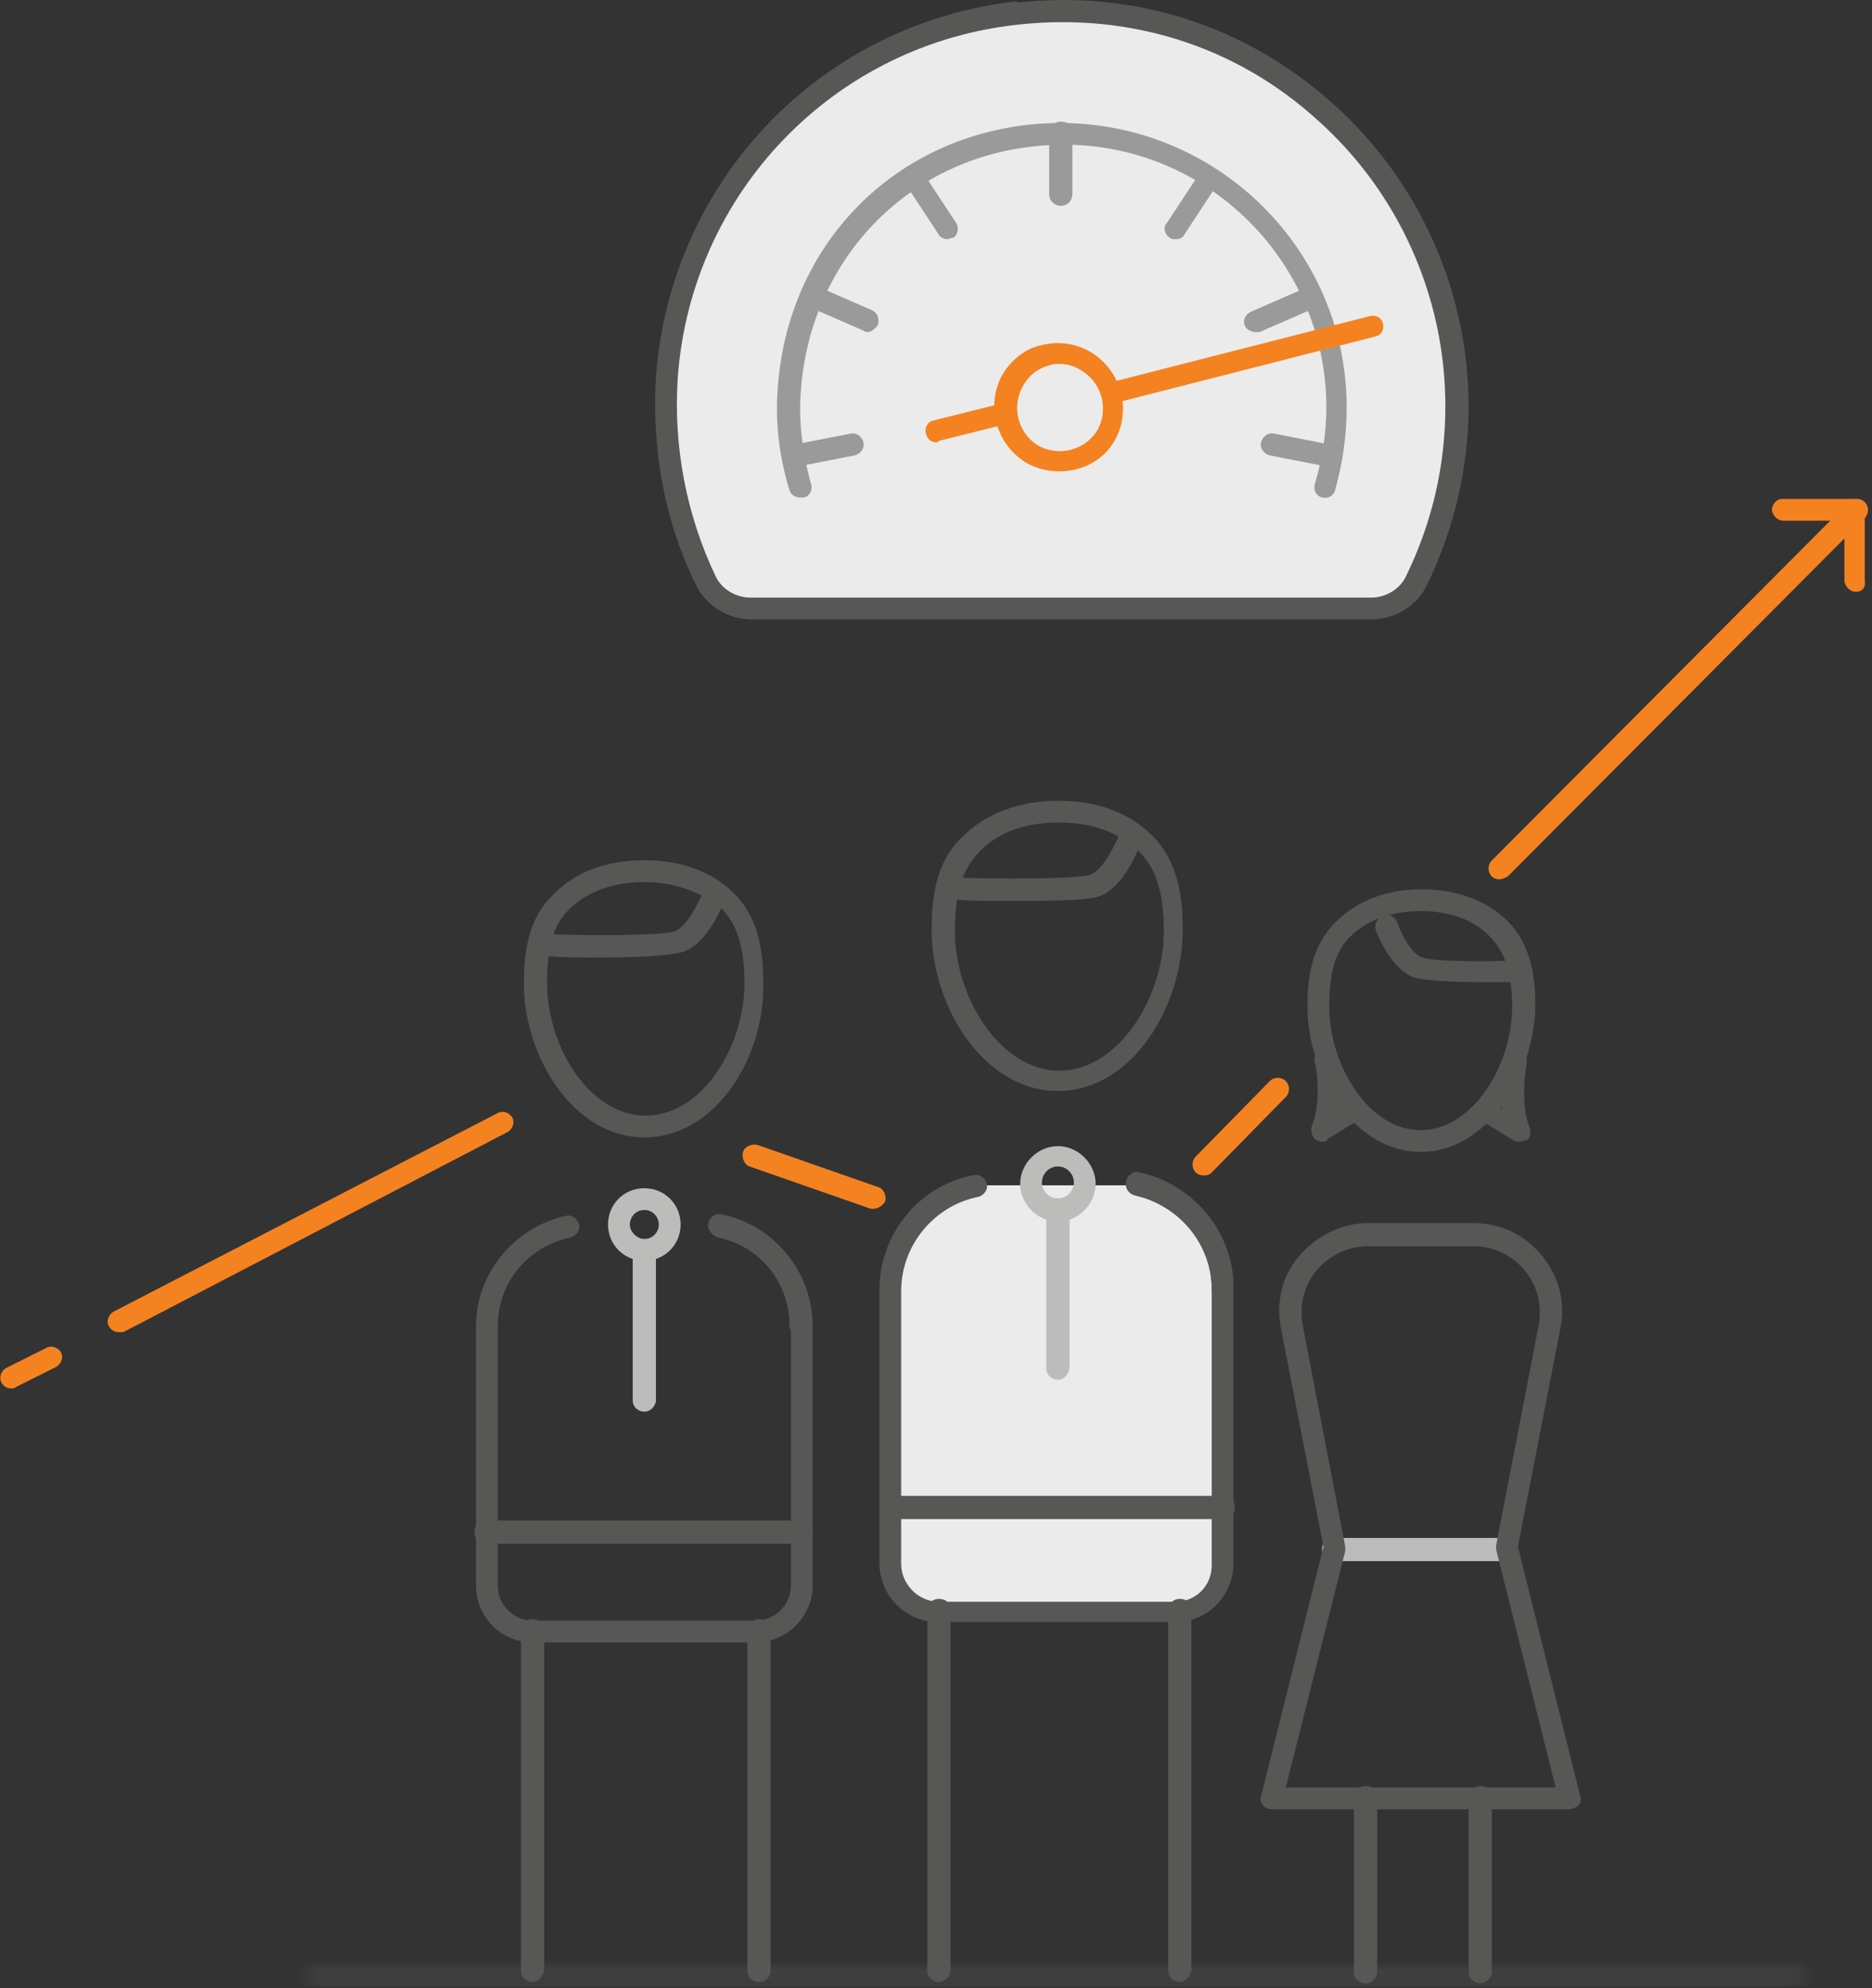 <svg version="1.1" id="Layer_1" xmlns="http://www.w3.org/2000/svg" x="0" y="0" viewBox="0 0 129 137" xml:space="preserve" enable-background="new 0 0 129 137"><rect x="0" y="0" width="129" height="137" fill="#333333" stroke="none"/><style>.st0{fill:#f58220}.st4{fill:#ebebeb}.st5{fill:#575756}.st6{fill:#9a9a9a}.st7{fill:#bcbcbb}</style><g id="Home-V2---desktop" transform="translate(-176 -983)"><g id="Page-1" transform="translate(176 982)"><path class="st0" d="M103.3 61.6c-.2 0-.4-.1-.5-.2-.3-.3-.3-.8 0-1.1l24.6-24.7c.3-.3.8-.3 1.1 0 .3.3.3.8 0 1.1l-24.6 24.7c-.2.1-.4.2-.6.2zM82.9 82c-.2 0-.4-.1-.5-.2-.3-.3-.3-.8 0-1.1l5.1-5.2c.3-.3.8-.3 1.1 0 .3.3.3.8 0 1.1l-5.1 5.2c-.2.2-.4.2-.6.2zm-22.7 2.3H60l-8.3-2.9c-.4-.1-.6-.6-.5-1 .1-.4.6-.6 1-.5l8.3 2.9c.4.1.6.6.5 1-.2.3-.5.5-.8.5zm-52 8.5c-.3 0-.5-.1-.7-.4-.2-.4 0-.8.3-1l26.5-13.7c.4-.2.8 0 1 .3.2.4 0 .8-.3 1L8.5 92.8h-.3z"/><g id="Group-93" transform="translate(0 .883)"><path class="st0" d="M.8 95.8c-.3 0-.5-.1-.7-.4-.2-.4 0-.8.3-1L3.2 93c.4-.2.8 0 1 .3.2.4 0 .8-.3 1l-2.8 1.4c-.1.1-.2.1-.3.1zm127.1-54.9c-.4 0-.7-.3-.8-.7V36h-4.2c-.4 0-.7-.3-.8-.7 0-.4.3-.8.7-.8h4.9c.4 0 .7.3.8.7v4.9c.1.5-.2.8-.6.8z"/><g id="Group-12" transform="translate(21 136)"><defs><filter id="Adobe_OpacityMaskFilter" filterUnits="userSpaceOnUse" x="-.5" y="-.5" width="104.7" height="1.5"><feColorMatrix values="1 0 0 0 0 0 1 0 0 0 0 0 1 0 0 0 0 0 1 0"/></filter></defs><mask maskUnits="userSpaceOnUse" x="-.5" y="-.5" width="104.7" height="1.5" id="mask-2_3_"><g filter="url(#Adobe_OpacityMaskFilter)"><path id="path-1_3_" fill="#fff" d="M.2.2h103.2V1H.2z"/></g></mask><path d="M103.4 1H.2C-.2 1-.6.7-.6.2s.3-.8.8-.8h103.2c.4 0 .8.3.8.8s-.4.8-.8.8z" mask="url(#mask-2_3_)" fill="#575756"/></g><path id="Fill-13" class="st4" d="M70.2 1C57 2.4 46.9 12.9 45.9 26.2c-.4 5 .7 9.8 2.7 14 .6 1.2 1.8 1.9 3.1 1.9h42.8c1.3 0 2.5-.7 3.1-1.9 1.8-3.6 2.8-7.7 2.8-12C100.4 12.1 86.6-.7 70.2 1"/><path class="st5" d="M94.5 42.8H51.8c-1.6 0-3.1-.9-3.8-2.3-2.2-4.4-3.1-9.4-2.8-14.4C46.2 12.5 56.6 1.7 70.1.2l.1.8-.1-.7c8.1-.9 15.8 1.6 21.8 7 5.9 5.3 9.3 12.9 9.3 20.8 0 4.3-1 8.5-2.9 12.4-.7 1.4-2.2 2.3-3.8 2.3zm-24.2-41C57.5 3.1 47.6 13.4 46.7 26.2c-.3 4.7.6 9.4 2.6 13.6.4.9 1.4 1.5 2.4 1.5h42.8c1 0 2-.6 2.4-1.5 1.8-3.7 2.7-7.6 2.7-11.7 0-7.5-3.2-14.7-8.8-19.7C85.2 3.3 77.9 1 70.3 1.8z"/><path class="st6" d="M55.1 34.4c-.3 0-.6-.2-.7-.5-.7-2.3-1-4.7-.8-7.1.7-9.7 7.8-17.1 17.4-18.1 11.8-1.2 21.8 8 21.8 19.5 0 2-.3 3.9-.8 5.7-.1.4-.5.6-.9.5-.4-.1-.6-.5-.5-.9.5-1.7.8-3.5.8-5.3 0-10.6-9.2-19.2-20.1-18-8.8.9-15.4 7.8-16.1 16.7-.2 2.2.1 4.5.7 6.6.1.4-.1.8-.5.9h-.3z"/><path class="st7" d="M103.8 107.7H91.9c-.4 0-.8-.3-.8-.8s.3-.8.8-.8h11.9c.4 0 .8.3.8.8s-.4.8-.8.8z"/><path class="st5" d="M102 67.8c-1.7 0-3.7-.1-4.5-.3-1.6-.5-2.6-3-2.7-3.3-.1-.4.1-.8.5-1s.8.1 1 .5c.2.7 1 2.2 1.7 2.4.9.3 4.6.3 6.8.2.4 0 .8.3.8.7 0 .4-.3.8-.7.8H102zm6.1 57H87.6c-.2 0-.4-.1-.6-.3-.1-.2-.2-.4-.1-.6l4.3-17.2-2.9-14.9c-.4-1.8 0-3.7 1.2-5.1 1.2-1.4 2.9-2.3 4.8-2.3h7.2c1.9 0 3.6.8 4.8 2.3s1.6 3.3 1.2 5.1l-2.9 14.9 4.3 17.2c.1.2 0 .5-.1.6-.2.2-.5.3-.7.3zm-19.5-1.5h18.6l-4.1-16.4v-.3l2.9-15c.3-1.4 0-2.8-.9-3.9s-2.2-1.7-3.6-1.7h-7.2c-1.4 0-2.7.6-3.6 1.7-.9 1.1-1.2 2.5-.9 3.9l2.9 15.1v.3l-4.1 16.3z"/><path class="st5" d="M94.1 136.8c-.4 0-.8-.3-.8-.8v-12c0-.4.3-.8.8-.8s.8.3.8.8v12.1c-.1.4-.4.7-.8.7zm7.9 0c-.4 0-.8-.3-.8-.8v-12c0-.4.3-.8.8-.8s.8.3.8.8v12.1c-.1.4-.4.7-.8.7zm-4.1-57.3c-4.6 0-7.8-5.3-7.8-10 0-1.8.2-4.1 1.9-5.8 1.5-1.5 3.5-2.3 6-2.3 2.4 0 4.5.8 5.9 2.2 1.7 1.7 1.9 4.1 1.9 5.9-.1 4.7-3.3 10-7.9 10zm0-16.6c-2 0-3.7.6-4.9 1.8-1 1-1.4 2.5-1.4 4.8 0 4 2.7 8.5 6.3 8.5s6.3-4.5 6.3-8.5c0-2.3-.5-3.8-1.5-4.8-1.1-1.2-2.8-1.8-4.8-1.8z"/><path class="st5" d="M104.7 78.8c-.1 0-.3 0-.4-.1l-1.8-1.1c-.4-.2-.5-.7-.2-1 .2-.3.7-.5 1-.2l.2.1c-.2-1.7.1-3.3.2-3.4.1-.4.5-.7.9-.6.4.1.7.5.6.9 0 0-.5 2.7.2 4.4.1.3.1.7-.2.9-.2 0-.3.1-.5.1zm-13.6 0c-.2 0-.4-.1-.5-.2-.2-.2-.3-.6-.2-.9.6-1.4.4-3.7.2-4.4-.1-.4.2-.8.6-.9.4-.1.8.2.9.6 0 .1.3 1.7.2 3.4l.2-.1c.4-.2.8-.1 1 .2.2.4.1.8-.2 1l-1.8 1.1c-.1.2-.2.2-.4.2z"/><path id="Fill-35" class="st4" d="M67.2 81.8c-3.3.7-5.9 3.6-5.9 7.2v18.8c0 1.9 1.5 3.4 3.4 3.4H81c1.8 0 3.3-1.5 3.3-3.3V89c0-3.5-2.5-6.5-5.9-7.2"/><path class="st5" d="M84.3 89.7c-.4 0-.8-.3-.8-.8 0-3.1-2.2-5.8-5.3-6.5-.4-.1-.7-.5-.6-.9.1-.4.5-.7.9-.6 3.7.8 6.5 4.1 6.5 7.9 0 .6-.3.9-.7.9z"/><path class="st5" d="M81 111.9H64.7c-2.3 0-4.1-1.8-4.1-4.1V89c0-3.8 2.7-7.2 6.5-7.9.4-.1.8.2.9.6.1.4-.2.8-.6.9-3 .6-5.3 3.3-5.3 6.5v18.8c0 1.4 1.2 2.6 2.6 2.6H81c1.4 0 2.5-1.1 2.5-2.5V89c0-3.1-2.2-5.8-5.3-6.5-.4-.1-.7-.5-.6-.9.1-.4.5-.7.9-.6 3.7.8 6.5 4.1 6.5 7.9v18.9c0 2.3-1.8 4.1-4 4.1z"/><path class="st5" d="M84.3 104.8H61.4c-.4 0-.8-.3-.8-.8s.3-.8.8-.8h22.9c.4 0 .8.3.8.8s-.4.8-.8.8zm-19.6 31.9c-.4 0-.8-.3-.8-.8v-24.8c0-.4.3-.8.8-.8s.8.3.8.8v24.8c0 .4-.4.8-.8.8zm16.6 0c-.4 0-.8-.3-.8-.8v-24.8c0-.4.3-.8.8-.8s.8.3.8.8v24.8c-.1.4-.4.8-.8.8zm-8.4-61.4c-5.1 0-8.7-5.8-8.7-11.1 0-2 .2-4.6 2.1-6.4 1.6-1.6 3.9-2.5 6.6-2.5 2.7 0 4.9.8 6.5 2.4 1.9 1.9 2.1 4.5 2.1 6.5 0 5.3-3.5 11.1-8.6 11.1zm0-18.5c-2.3 0-4.2.7-5.5 2.1-1.1 1.2-1.6 2.8-1.6 5.4 0 4.5 3.1 9.6 7.2 9.6s7.2-5.1 7.2-9.6c0-2.6-.5-4.3-1.7-5.5-1.5-1.4-3.3-2-5.6-2z"/><path class="st5" d="M69.8 62.2c-1.7 0-3.3 0-3.9-.1-.4 0-.7-.4-.7-.8s.3-.7.8-.7c3 .1 8.1.1 9.1-.2.9-.3 1.7-2 2-2.7.1-.4.6-.6 1-.5.4.1.6.6.5 1-.1.3-1.1 3.1-2.9 3.7-1 .3-3.6.3-5.9.3z"/><path class="st7" d="M72.9 84.3c-1.4 0-2.6-1.2-2.6-2.6 0-1.4 1.2-2.6 2.6-2.6s2.6 1.2 2.6 2.6c0 1.4-1.2 2.6-2.6 2.6zm0-3.8c-.6 0-1.1.5-1.1 1.1 0 .6.5 1.1 1.1 1.1s1.1-.5 1.1-1.1c0-.6-.5-1.1-1.1-1.1z"/><path class="st7" d="M72.9 95.2c-.4 0-.8-.3-.8-.8V83.5c0-.4.3-.8.8-.8s.8.3.8.8v10.9c-.1.5-.4.8-.8.8z"/><path class="st5" d="M55.2 92.2c-.4 0-.8-.3-.8-.8 0-2.9-2.1-5.5-5-6.1-.4-.1-.7-.5-.6-.9.1-.4.5-.7.9-.6 3.6.7 6.2 3.9 6.2 7.6.1.5-.3.8-.7.8z"/><path class="st5" d="M52.1 113.3H36.7c-2.2 0-3.9-1.8-3.9-3.9V91.5c0-3.6 2.6-6.8 6.2-7.6.4-.1.8.2.9.6.1.4-.2.8-.6.9-2.9.6-5 3.1-5 6.1v17.9c0 1.3 1.1 2.4 2.4 2.4h15.4c1.3 0 2.4-1.1 2.4-2.4V91.5c0-2.9-2.1-5.5-5-6.1-.4-.1-.7-.5-.6-.9.1-.4.5-.7.9-.6 3.6.7 6.2 3.9 6.2 7.6v17.9c0 2.1-1.8 3.9-3.9 3.9z"/><path class="st5" d="M55.2 106.5H33.5c-.4 0-.8-.3-.8-.8s.3-.8.8-.8h21.7c.4 0 .8.3.8.8s-.4.8-.8.8zm-18.5 30.2c-.4 0-.8-.3-.8-.8v-23.4c0-.4.3-.8.8-.8s.8.3.8.8v23.4c-.1.4-.4.8-.8.8zm15.6 0c-.4 0-.8-.3-.8-.8v-23.4c0-.4.3-.8.8-.8s.8.3.8.8v23.4c0 .4-.3.8-.8.8zm-7.9-58.2c-4.9 0-8.3-5.6-8.3-10.6 0-1.9.2-4.4 2-6.1 1.5-1.6 3.7-2.4 6.3-2.4 2.6 0 4.7.8 6.2 2.3 1.8 1.8 2 4.3 2 6.2.1 5.1-3.3 10.6-8.2 10.6zm0-17.6c-2.2 0-4 .7-5.2 1.9-1.1 1.1-1.5 2.6-1.5 5.1 0 4.3 2.9 9.1 6.8 9.1s6.8-4.8 6.8-9.1c0-2.5-.5-4.1-1.6-5.2-1.4-1.1-3.2-1.8-5.3-1.8z"/><path class="st5" d="M41.5 66.1c-1.6 0-3.1 0-3.7-.1-.4 0-.7-.4-.7-.8s.4-.8.8-.7c2.9.1 7.7.1 8.6-.2.8-.3 1.6-1.9 1.9-2.6.1-.4.6-.6 1-.5.4.1.6.6.5 1-.1.3-1.1 2.9-2.8 3.5-1 .3-3.4.4-5.6.4z"/><path class="st7" d="M44.4 87c-1.4 0-2.5-1.1-2.5-2.5S43 82 44.4 82s2.5 1.1 2.5 2.5-1.1 2.5-2.5 2.5zm0-3.5c-.6 0-1 .5-1 1s.5 1 1 1c.6 0 1-.5 1-1s-.4-1-1-1z"/><path class="st7" d="M44.4 97.4c-.4 0-.8-.3-.8-.8V86.3c0-.4.3-.8.8-.8s.8.3.8.8v10.4c-.1.4-.4.7-.8.7z"/><path class="st0" d="M73 32.6c-.8 0-1.6-.2-2.3-.6-2.1-1.3-2.8-4-1.6-6.1.6-1 1.6-1.8 2.7-2 1.2-.3 2.4-.1 3.4.5 2.1 1.3 2.8 4 1.6 6.1-.8 1.4-2.3 2.1-3.8 2.1zm0-7.4c-.2 0-.5 0-.7.1-.8.2-1.4.7-1.8 1.4-.8 1.4-.4 3.2 1 4.1 1.4.8 3.2.4 4.1-1 .8-1.4.4-3.2-1-4.1-.6-.4-1.1-.5-1.6-.5z"/><path class="st0" d="M64.5 30.6c-.3 0-.6-.2-.7-.6-.1-.4.1-.8.5-.9l4.8-1.2c.4-.1.8.1.9.5.1.4-.1.8-.5.9l-4.8 1.2c-.1.1-.1.1-.2.1zM76.6 28c-.3 0-.6-.2-.7-.6-.1-.4.1-.8.5-.9l18-4.6c.4-.1.8.1.9.5.1.4-.1.8-.5.9l-18 4.6c-.1.1-.2.1-.2.1z"/><path class="st6" d="M73.1 14.3c-.4 0-.8-.3-.8-.8V9.3c0-.4.3-.8.8-.8s.8.3.8.8v4.2c0 .4-.3.8-.8.8zm18.6 18h-.1l-4.1-.8c-.4-.1-.7-.5-.6-.9s.5-.7.9-.6l4.1.8c.4.1.7.5.6.9-.1.3-.4.6-.8.6zM86.5 23c-.3 0-.6-.2-.7-.4-.2-.4 0-.8.4-1l3.9-1.7c.4-.2.8 0 1 .4.2.4 0 .8-.4 1L86.8 23h-.3zM81 16.6c-.1 0-.3 0-.4-.1-.3-.2-.5-.7-.2-1l2.3-3.5c.2-.3.7-.5 1-.2.3.2.5.7.2 1l-2.3 3.5c-.1.2-.3.3-.6.3zM54.6 32.3c-.4 0-.7-.3-.7-.6-.1-.4.2-.8.6-.9l4.1-.8c.4-.1.8.2.9.6.1.4-.2.8-.6.9l-4.1.8h-.2zm5.2-9.3c-.1 0-.2 0-.3-.1l-3.9-1.7c-.4-.2-.5-.6-.4-1 .2-.4.6-.6 1-.4l3.9 1.7c.4.2.5.6.4 1-.2.3-.5.5-.7.5zm5.5-6.4c-.2 0-.5-.1-.6-.3l-2.3-3.5c-.2-.3-.1-.8.2-1 .3-.2.8-.1 1 .2l2.3 3.5c.2.3.1.8-.2 1-.2 0-.3.1-.4.1z"/></g></g></g></svg>